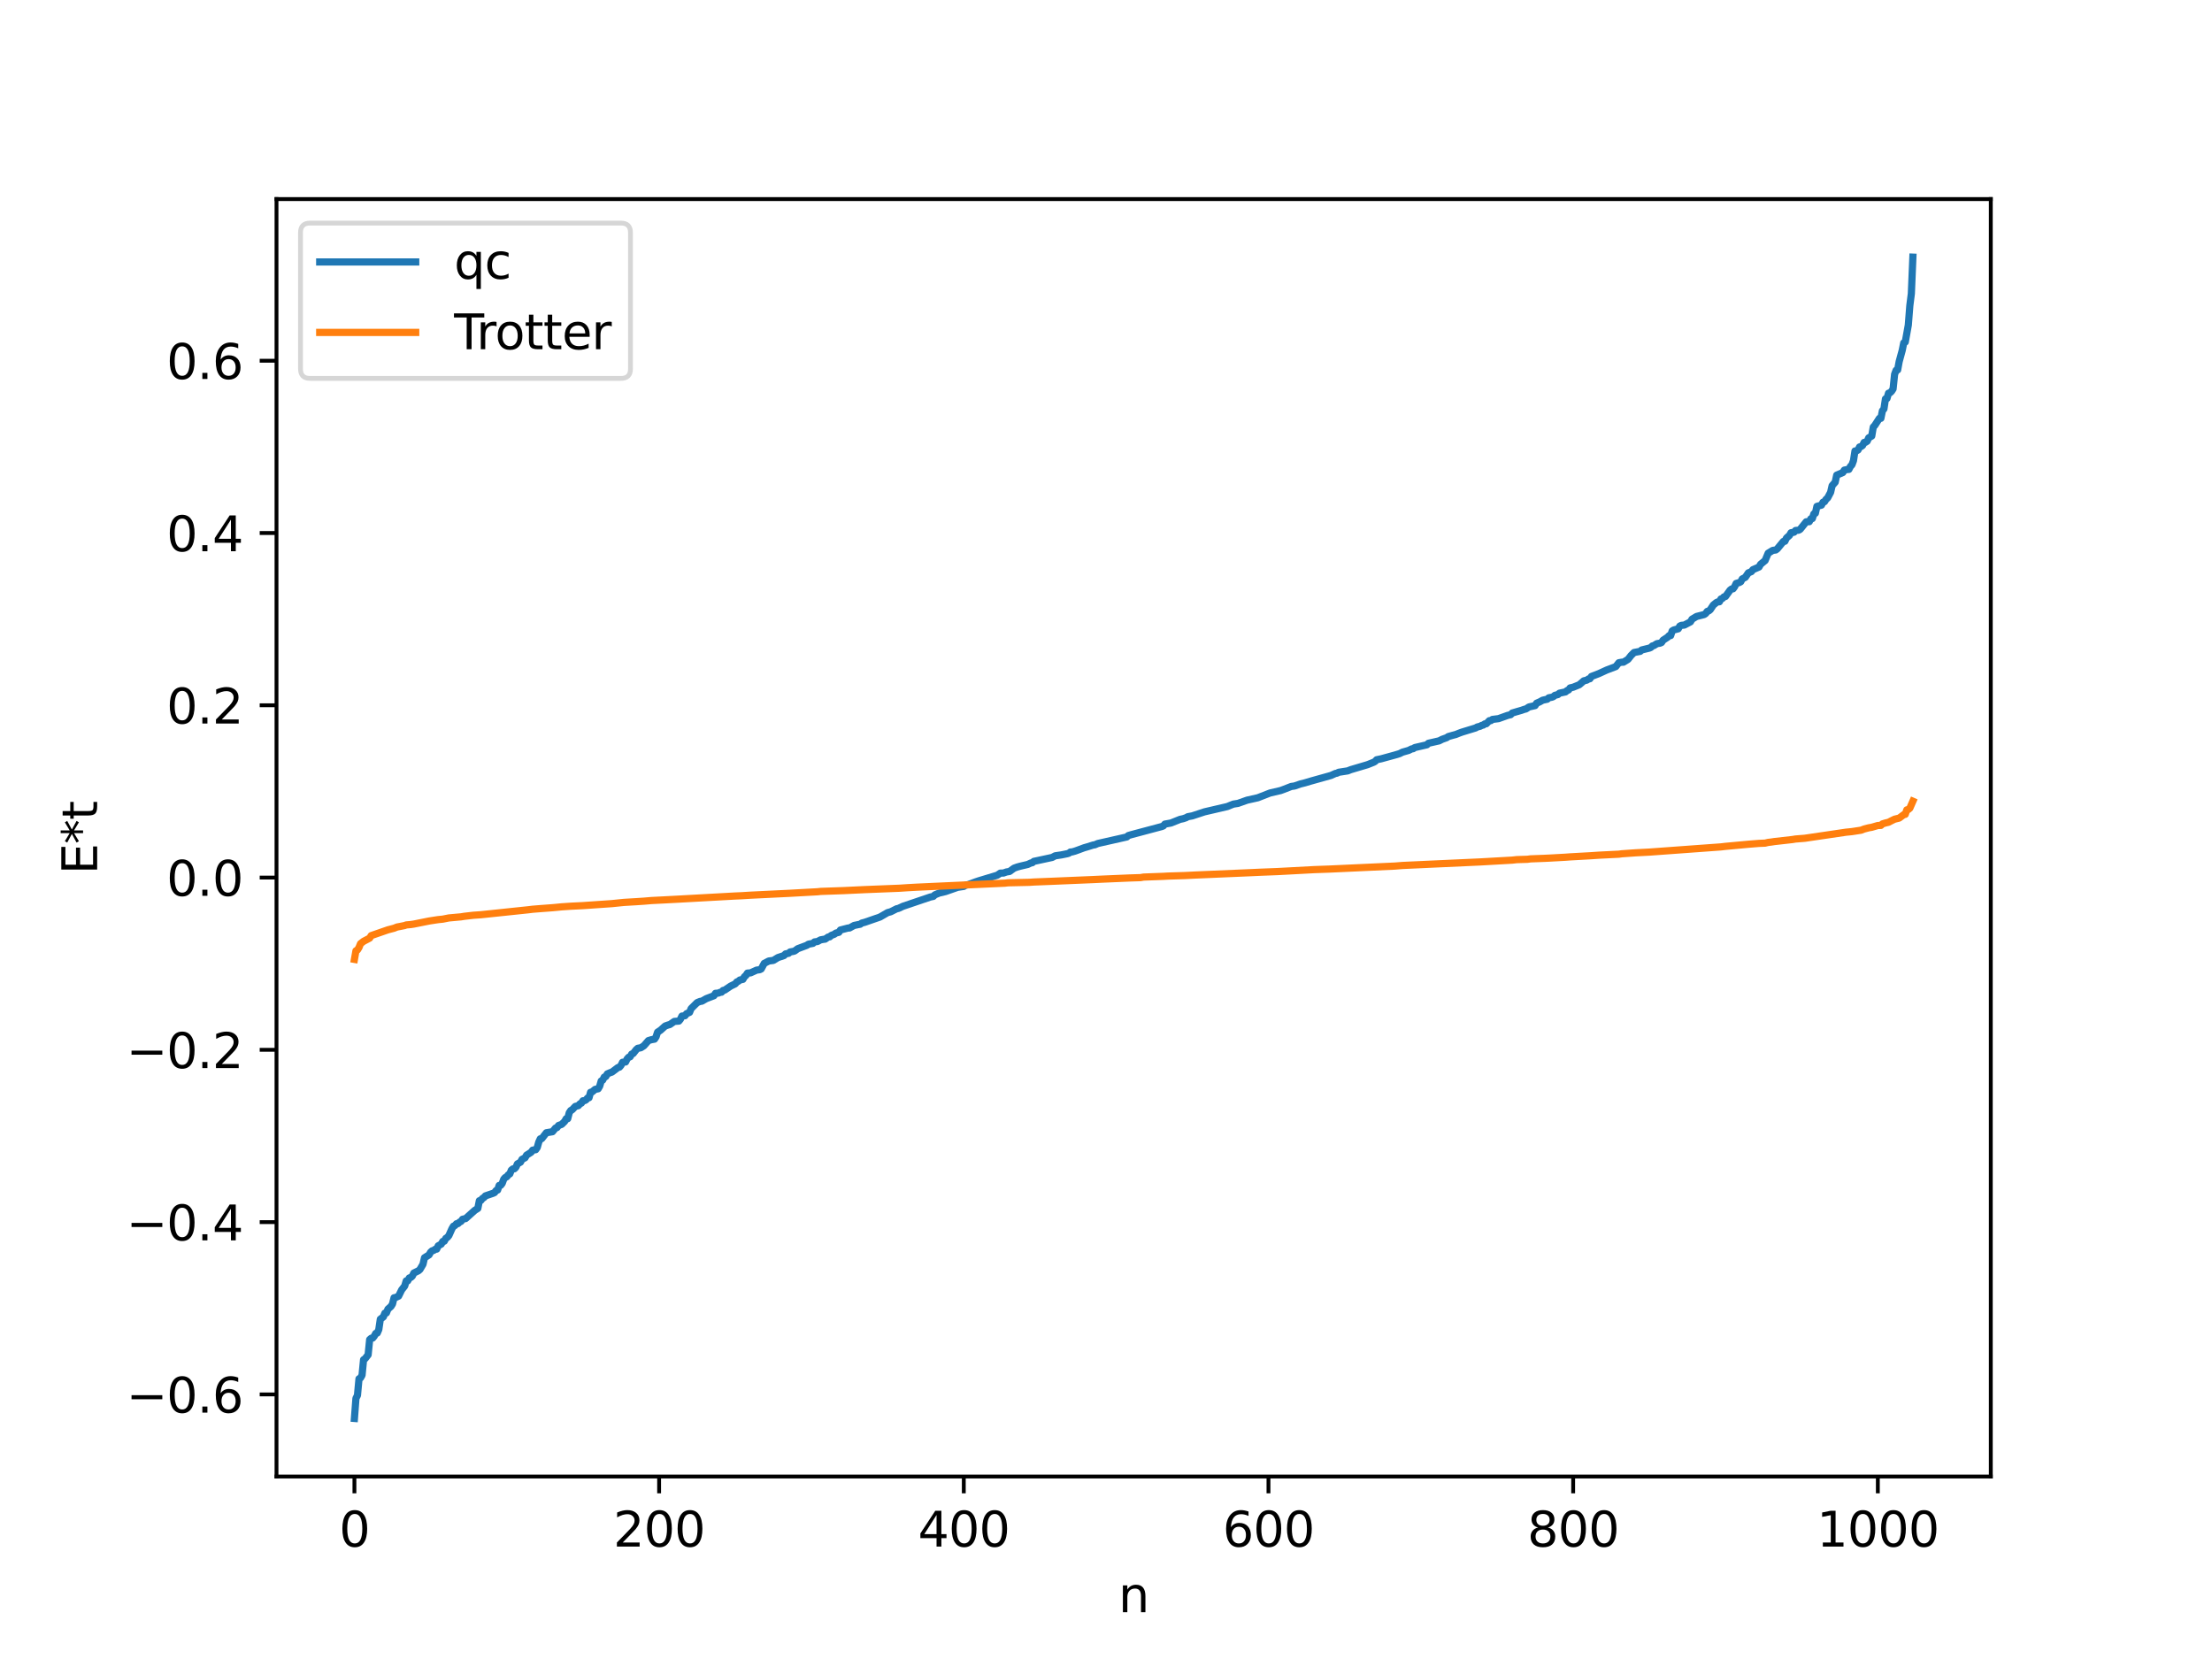 <?xml version="1.0" encoding="utf-8" standalone="no"?>
<!DOCTYPE svg PUBLIC "-//W3C//DTD SVG 1.1//EN"
  "http://www.w3.org/Graphics/SVG/1.1/DTD/svg11.dtd">
<svg xmlns:xlink="http://www.w3.org/1999/xlink" width="460.8pt" height="345.6pt" viewBox="0 0 460.8 345.6" xmlns="http://www.w3.org/2000/svg" version="1.1">
 <defs>
  <style type="text/css">*{stroke-linejoin: round; stroke-linecap: butt}</style>
 </defs>
 <g id="figure_1">
  <g id="patch_1">
   <path d="M 0 345.6 
L 460.8 345.6 
L 460.8 0 
L 0 0 
z
" style="fill: #ffffff"/>
  </g>
  <g id="axes_1">
   <g id="patch_2">
    <path d="M 57.6 307.584 
L 414.72 307.584 
L 414.72 41.472 
L 57.6 41.472 
z
" style="fill: #ffffff"/>
   </g>
   <g id="matplotlib.axis_1">
    <g id="xtick_1">
     <g id="line2d_1">
      <defs>
       <path id="m2cc0042ed7" d="M 0 0 
L 0 3.5 
" style="stroke: #000000; stroke-width: 0.8"/>
      </defs>
      <g>
       <use xlink:href="#m2cc0042ed7" x="73.833" y="307.584" style="stroke: #000000; stroke-width: 0.8"/>
      </g>
     </g>
     <g id="text_1">
      <!-- 0 -->
      <g transform="translate(70.651 322.182) scale(0.1 -0.1)">
       <defs>
        <path id="DejaVuSans-30" d="M 2034 4250 
Q 1547 4250 1301 3770 
Q 1056 3291 1056 2328 
Q 1056 1369 1301 889 
Q 1547 409 2034 409 
Q 2525 409 2770 889 
Q 3016 1369 3016 2328 
Q 3016 3291 2770 3770 
Q 2525 4250 2034 4250 
z
M 2034 4750 
Q 2819 4750 3233 4129 
Q 3647 3509 3647 2328 
Q 3647 1150 3233 529 
Q 2819 -91 2034 -91 
Q 1250 -91 836 529 
Q 422 1150 422 2328 
Q 422 3509 836 4129 
Q 1250 4750 2034 4750 
z
" transform="scale(0.016)"/>
       </defs>
       <use xlink:href="#DejaVuSans-30"/>
      </g>
     </g>
    </g>
    <g id="xtick_2">
     <g id="line2d_2">
      <g>
       <use xlink:href="#m2cc0042ed7" x="137.304" y="307.584" style="stroke: #000000; stroke-width: 0.8"/>
      </g>
     </g>
     <g id="text_2">
      <!-- 200 -->
      <g transform="translate(127.76 322.182) scale(0.1 -0.1)">
       <defs>
        <path id="DejaVuSans-32" d="M 1228 531 
L 3431 531 
L 3431 0 
L 469 0 
L 469 531 
Q 828 903 1448 1529 
Q 2069 2156 2228 2338 
Q 2531 2678 2651 2914 
Q 2772 3150 2772 3378 
Q 2772 3750 2511 3984 
Q 2250 4219 1831 4219 
Q 1534 4219 1204 4116 
Q 875 4013 500 3803 
L 500 4441 
Q 881 4594 1212 4672 
Q 1544 4750 1819 4750 
Q 2544 4750 2975 4387 
Q 3406 4025 3406 3419 
Q 3406 3131 3298 2873 
Q 3191 2616 2906 2266 
Q 2828 2175 2409 1742 
Q 1991 1309 1228 531 
z
" transform="scale(0.016)"/>
       </defs>
       <use xlink:href="#DejaVuSans-32"/>
       <use xlink:href="#DejaVuSans-30" x="63.623"/>
       <use xlink:href="#DejaVuSans-30" x="127.246"/>
      </g>
     </g>
    </g>
    <g id="xtick_3">
     <g id="line2d_3">
      <g>
       <use xlink:href="#m2cc0042ed7" x="200.775" y="307.584" style="stroke: #000000; stroke-width: 0.8"/>
      </g>
     </g>
     <g id="text_3">
      <!-- 400 -->
      <g transform="translate(191.231 322.182) scale(0.1 -0.1)">
       <defs>
        <path id="DejaVuSans-34" d="M 2419 4116 
L 825 1625 
L 2419 1625 
L 2419 4116 
z
M 2253 4666 
L 3047 4666 
L 3047 1625 
L 3713 1625 
L 3713 1100 
L 3047 1100 
L 3047 0 
L 2419 0 
L 2419 1100 
L 313 1100 
L 313 1709 
L 2253 4666 
z
" transform="scale(0.016)"/>
       </defs>
       <use xlink:href="#DejaVuSans-34"/>
       <use xlink:href="#DejaVuSans-30" x="63.623"/>
       <use xlink:href="#DejaVuSans-30" x="127.246"/>
      </g>
     </g>
    </g>
    <g id="xtick_4">
     <g id="line2d_4">
      <g>
       <use xlink:href="#m2cc0042ed7" x="264.246" y="307.584" style="stroke: #000000; stroke-width: 0.8"/>
      </g>
     </g>
     <g id="text_4">
      <!-- 600 -->
      <g transform="translate(254.702 322.182) scale(0.1 -0.1)">
       <defs>
        <path id="DejaVuSans-36" d="M 2113 2584 
Q 1688 2584 1439 2293 
Q 1191 2003 1191 1497 
Q 1191 994 1439 701 
Q 1688 409 2113 409 
Q 2538 409 2786 701 
Q 3034 994 3034 1497 
Q 3034 2003 2786 2293 
Q 2538 2584 2113 2584 
z
M 3366 4563 
L 3366 3988 
Q 3128 4100 2886 4159 
Q 2644 4219 2406 4219 
Q 1781 4219 1451 3797 
Q 1122 3375 1075 2522 
Q 1259 2794 1537 2939 
Q 1816 3084 2150 3084 
Q 2853 3084 3261 2657 
Q 3669 2231 3669 1497 
Q 3669 778 3244 343 
Q 2819 -91 2113 -91 
Q 1303 -91 875 529 
Q 447 1150 447 2328 
Q 447 3434 972 4092 
Q 1497 4750 2381 4750 
Q 2619 4750 2861 4703 
Q 3103 4656 3366 4563 
z
" transform="scale(0.016)"/>
       </defs>
       <use xlink:href="#DejaVuSans-36"/>
       <use xlink:href="#DejaVuSans-30" x="63.623"/>
       <use xlink:href="#DejaVuSans-30" x="127.246"/>
      </g>
     </g>
    </g>
    <g id="xtick_5">
     <g id="line2d_5">
      <g>
       <use xlink:href="#m2cc0042ed7" x="327.717" y="307.584" style="stroke: #000000; stroke-width: 0.8"/>
      </g>
     </g>
     <g id="text_5">
      <!-- 800 -->
      <g transform="translate(318.173 322.182) scale(0.1 -0.1)">
       <defs>
        <path id="DejaVuSans-38" d="M 2034 2216 
Q 1584 2216 1326 1975 
Q 1069 1734 1069 1313 
Q 1069 891 1326 650 
Q 1584 409 2034 409 
Q 2484 409 2743 651 
Q 3003 894 3003 1313 
Q 3003 1734 2745 1975 
Q 2488 2216 2034 2216 
z
M 1403 2484 
Q 997 2584 770 2862 
Q 544 3141 544 3541 
Q 544 4100 942 4425 
Q 1341 4750 2034 4750 
Q 2731 4750 3128 4425 
Q 3525 4100 3525 3541 
Q 3525 3141 3298 2862 
Q 3072 2584 2669 2484 
Q 3125 2378 3379 2068 
Q 3634 1759 3634 1313 
Q 3634 634 3220 271 
Q 2806 -91 2034 -91 
Q 1263 -91 848 271 
Q 434 634 434 1313 
Q 434 1759 690 2068 
Q 947 2378 1403 2484 
z
M 1172 3481 
Q 1172 3119 1398 2916 
Q 1625 2713 2034 2713 
Q 2441 2713 2670 2916 
Q 2900 3119 2900 3481 
Q 2900 3844 2670 4047 
Q 2441 4250 2034 4250 
Q 1625 4250 1398 4047 
Q 1172 3844 1172 3481 
z
" transform="scale(0.016)"/>
       </defs>
       <use xlink:href="#DejaVuSans-38"/>
       <use xlink:href="#DejaVuSans-30" x="63.623"/>
       <use xlink:href="#DejaVuSans-30" x="127.246"/>
      </g>
     </g>
    </g>
    <g id="xtick_6">
     <g id="line2d_6">
      <g>
       <use xlink:href="#m2cc0042ed7" x="391.188" y="307.584" style="stroke: #000000; stroke-width: 0.8"/>
      </g>
     </g>
     <g id="text_6">
      <!-- 1000 -->
      <g transform="translate(378.463 322.182) scale(0.1 -0.1)">
       <defs>
        <path id="DejaVuSans-31" d="M 794 531 
L 1825 531 
L 1825 4091 
L 703 3866 
L 703 4441 
L 1819 4666 
L 2450 4666 
L 2450 531 
L 3481 531 
L 3481 0 
L 794 0 
L 794 531 
z
" transform="scale(0.016)"/>
       </defs>
       <use xlink:href="#DejaVuSans-31"/>
       <use xlink:href="#DejaVuSans-30" x="63.623"/>
       <use xlink:href="#DejaVuSans-30" x="127.246"/>
       <use xlink:href="#DejaVuSans-30" x="190.869"/>
      </g>
     </g>
    </g>
    <g id="text_7">
     <!-- n -->
     <g transform="translate(232.991 335.861) scale(0.1 -0.1)">
      <defs>
       <path id="DejaVuSans-6e" d="M 3513 2113 
L 3513 0 
L 2938 0 
L 2938 2094 
Q 2938 2591 2744 2837 
Q 2550 3084 2163 3084 
Q 1697 3084 1428 2787 
Q 1159 2491 1159 1978 
L 1159 0 
L 581 0 
L 581 3500 
L 1159 3500 
L 1159 2956 
Q 1366 3272 1645 3428 
Q 1925 3584 2291 3584 
Q 2894 3584 3203 3211 
Q 3513 2838 3513 2113 
z
" transform="scale(0.016)"/>
      </defs>
      <use xlink:href="#DejaVuSans-6e"/>
     </g>
    </g>
   </g>
   <g id="matplotlib.axis_2">
    <g id="ytick_1">
     <g id="line2d_7">
      <defs>
       <path id="mdce6f91990" d="M 0 0 
L -3.5 0 
" style="stroke: #000000; stroke-width: 0.8"/>
      </defs>
      <g>
       <use xlink:href="#mdce6f91990" x="57.6" y="290.478" style="stroke: #000000; stroke-width: 0.8"/>
      </g>
     </g>
     <g id="text_8">
      <!-- −0.6 -->
      <g transform="translate(26.317 294.277) scale(0.1 -0.1)">
       <defs>
        <path id="DejaVuSans-2212" d="M 678 2272 
L 4684 2272 
L 4684 1741 
L 678 1741 
L 678 2272 
z
" transform="scale(0.016)"/>
        <path id="DejaVuSans-2e" d="M 684 794 
L 1344 794 
L 1344 0 
L 684 0 
L 684 794 
z
" transform="scale(0.016)"/>
       </defs>
       <use xlink:href="#DejaVuSans-2212"/>
       <use xlink:href="#DejaVuSans-30" x="83.789"/>
       <use xlink:href="#DejaVuSans-2e" x="147.412"/>
       <use xlink:href="#DejaVuSans-36" x="179.199"/>
      </g>
     </g>
    </g>
    <g id="ytick_2">
     <g id="line2d_8">
      <g>
       <use xlink:href="#mdce6f91990" x="57.6" y="254.589" style="stroke: #000000; stroke-width: 0.8"/>
      </g>
     </g>
     <g id="text_9">
      <!-- −0.4 -->
      <g transform="translate(26.317 258.389) scale(0.1 -0.1)">
       <use xlink:href="#DejaVuSans-2212"/>
       <use xlink:href="#DejaVuSans-30" x="83.789"/>
       <use xlink:href="#DejaVuSans-2e" x="147.412"/>
       <use xlink:href="#DejaVuSans-34" x="179.199"/>
      </g>
     </g>
    </g>
    <g id="ytick_3">
     <g id="line2d_9">
      <g>
       <use xlink:href="#mdce6f91990" x="57.6" y="218.701" style="stroke: #000000; stroke-width: 0.8"/>
      </g>
     </g>
     <g id="text_10">
      <!-- −0.2 -->
      <g transform="translate(26.317 222.5) scale(0.1 -0.1)">
       <use xlink:href="#DejaVuSans-2212"/>
       <use xlink:href="#DejaVuSans-30" x="83.789"/>
       <use xlink:href="#DejaVuSans-2e" x="147.412"/>
       <use xlink:href="#DejaVuSans-32" x="179.199"/>
      </g>
     </g>
    </g>
    <g id="ytick_4">
     <g id="line2d_10">
      <g>
       <use xlink:href="#mdce6f91990" x="57.6" y="182.812" style="stroke: #000000; stroke-width: 0.8"/>
      </g>
     </g>
     <g id="text_11">
      <!-- 0.0 -->
      <g transform="translate(34.697 186.612) scale(0.1 -0.1)">
       <use xlink:href="#DejaVuSans-30"/>
       <use xlink:href="#DejaVuSans-2e" x="63.623"/>
       <use xlink:href="#DejaVuSans-30" x="95.41"/>
      </g>
     </g>
    </g>
    <g id="ytick_5">
     <g id="line2d_11">
      <g>
       <use xlink:href="#mdce6f91990" x="57.6" y="146.924" style="stroke: #000000; stroke-width: 0.8"/>
      </g>
     </g>
     <g id="text_12">
      <!-- 0.2 -->
      <g transform="translate(34.697 150.723) scale(0.1 -0.1)">
       <use xlink:href="#DejaVuSans-30"/>
       <use xlink:href="#DejaVuSans-2e" x="63.623"/>
       <use xlink:href="#DejaVuSans-32" x="95.41"/>
      </g>
     </g>
    </g>
    <g id="ytick_6">
     <g id="line2d_12">
      <g>
       <use xlink:href="#mdce6f91990" x="57.6" y="111.035" style="stroke: #000000; stroke-width: 0.8"/>
      </g>
     </g>
     <g id="text_13">
      <!-- 0.4 -->
      <g transform="translate(34.697 114.835) scale(0.1 -0.1)">
       <use xlink:href="#DejaVuSans-30"/>
       <use xlink:href="#DejaVuSans-2e" x="63.623"/>
       <use xlink:href="#DejaVuSans-34" x="95.41"/>
      </g>
     </g>
    </g>
    <g id="ytick_7">
     <g id="line2d_13">
      <g>
       <use xlink:href="#mdce6f91990" x="57.6" y="75.147" style="stroke: #000000; stroke-width: 0.8"/>
      </g>
     </g>
     <g id="text_14">
      <!-- 0.6 -->
      <g transform="translate(34.697 78.946) scale(0.1 -0.1)">
       <use xlink:href="#DejaVuSans-30"/>
       <use xlink:href="#DejaVuSans-2e" x="63.623"/>
       <use xlink:href="#DejaVuSans-36" x="95.41"/>
      </g>
     </g>
    </g>
    <g id="text_15">
     <!-- E*t -->
     <g transform="translate(20.238 182.148) rotate(-90) scale(0.1 -0.1)">
      <defs>
       <path id="DejaVuSans-45" d="M 628 4666 
L 3578 4666 
L 3578 4134 
L 1259 4134 
L 1259 2753 
L 3481 2753 
L 3481 2222 
L 1259 2222 
L 1259 531 
L 3634 531 
L 3634 0 
L 628 0 
L 628 4666 
z
" transform="scale(0.016)"/>
       <path id="DejaVuSans-2a" d="M 3009 3897 
L 1888 3291 
L 3009 2681 
L 2828 2375 
L 1778 3009 
L 1778 1831 
L 1422 1831 
L 1422 3009 
L 372 2375 
L 191 2681 
L 1313 3291 
L 191 3897 
L 372 4206 
L 1422 3572 
L 1422 4750 
L 1778 4750 
L 1778 3572 
L 2828 4206 
L 3009 3897 
z
" transform="scale(0.016)"/>
       <path id="DejaVuSans-74" d="M 1172 4494 
L 1172 3500 
L 2356 3500 
L 2356 3053 
L 1172 3053 
L 1172 1153 
Q 1172 725 1289 603 
Q 1406 481 1766 481 
L 2356 481 
L 2356 0 
L 1766 0 
Q 1100 0 847 248 
Q 594 497 594 1153 
L 594 3053 
L 172 3053 
L 172 3500 
L 594 3500 
L 594 4494 
L 1172 4494 
z
" transform="scale(0.016)"/>
      </defs>
      <use xlink:href="#DejaVuSans-45"/>
      <use xlink:href="#DejaVuSans-2a" x="63.184"/>
      <use xlink:href="#DejaVuSans-74" x="113.184"/>
     </g>
    </g>
   </g>
   <g id="line2d_14">
    <path d="M 73.833 295.488 
L 74.15 291.296 
L 74.467 290.675 
L 74.785 287.23 
L 75.102 287.043 
L 75.42 286.483 
L 75.737 283.252 
L 76.054 283.039 
L 76.689 282.23 
L 77.006 279.062 
L 77.324 278.786 
L 77.641 278.743 
L 77.958 278.358 
L 78.276 277.771 
L 78.593 277.699 
L 78.91 276.962 
L 79.228 274.808 
L 79.862 274.327 
L 80.18 273.544 
L 80.497 273.509 
L 80.815 272.719 
L 81.449 272.15 
L 81.767 271.641 
L 82.084 270.349 
L 82.401 270.298 
L 83.036 270.006 
L 83.671 268.706 
L 84.305 267.904 
L 84.623 266.827 
L 84.94 266.823 
L 85.258 266.223 
L 85.575 266.122 
L 85.892 265.839 
L 86.21 265.194 
L 87.162 264.728 
L 87.479 264.458 
L 88.114 263.381 
L 88.431 262.01 
L 89.066 261.613 
L 89.383 261.41 
L 89.7 260.851 
L 90.018 260.569 
L 90.335 260.482 
L 90.653 260.25 
L 90.97 260.218 
L 91.287 259.525 
L 91.922 259.175 
L 92.239 258.612 
L 92.557 258.565 
L 92.874 257.967 
L 93.191 257.772 
L 93.509 257.386 
L 94.143 255.973 
L 94.461 255.436 
L 94.778 255.3 
L 95.096 254.928 
L 95.413 254.896 
L 95.73 254.588 
L 96.048 254.435 
L 96.365 253.988 
L 97 253.851 
L 98.904 252.139 
L 99.539 251.738 
L 99.856 250.13 
L 100.173 250.078 
L 100.491 249.661 
L 100.808 249.478 
L 101.125 249.126 
L 102.712 248.584 
L 103.029 248.436 
L 103.347 248.013 
L 103.664 247.911 
L 103.981 246.948 
L 104.299 246.926 
L 104.616 246.517 
L 104.934 245.651 
L 105.251 245.289 
L 105.568 245.149 
L 105.886 244.731 
L 106.203 244.548 
L 106.52 243.765 
L 106.838 243.504 
L 107.155 243.482 
L 107.472 243.164 
L 107.79 242.46 
L 108.424 242.099 
L 108.742 241.515 
L 109.377 241.192 
L 109.694 240.64 
L 110.646 240.035 
L 110.963 239.596 
L 111.598 239.503 
L 111.915 239.05 
L 112.233 237.921 
L 112.55 237.234 
L 112.867 237.192 
L 113.82 235.97 
L 115.089 235.759 
L 115.724 234.993 
L 116.041 234.891 
L 116.358 234.454 
L 116.993 234.236 
L 117.628 233.616 
L 117.945 233.051 
L 118.262 233.05 
L 118.58 231.811 
L 118.897 231.341 
L 119.215 231.163 
L 119.849 230.486 
L 120.484 230.327 
L 120.801 229.951 
L 121.119 229.801 
L 121.436 229.311 
L 121.753 229.292 
L 122.071 229.136 
L 122.388 228.751 
L 122.705 228.68 
L 123.023 227.54 
L 123.34 227.47 
L 123.975 226.937 
L 124.61 226.814 
L 124.927 226.266 
L 125.244 225.186 
L 125.562 225.004 
L 125.879 224.371 
L 126.196 224.268 
L 126.514 223.711 
L 127.148 223.438 
L 127.466 223.344 
L 128.735 222.386 
L 129.053 222.305 
L 129.37 221.93 
L 129.687 221.293 
L 130.322 221.231 
L 130.639 220.597 
L 130.957 220.245 
L 131.274 220.141 
L 131.591 219.586 
L 131.909 219.46 
L 132.543 218.655 
L 132.861 218.38 
L 133.496 218.268 
L 134.13 217.858 
L 135.082 216.771 
L 135.717 216.585 
L 136.352 216.472 
L 136.669 215.992 
L 136.986 215.018 
L 137.621 214.595 
L 138.573 213.736 
L 139.208 213.515 
L 139.525 213.44 
L 140.477 212.78 
L 141.429 212.708 
L 141.747 212.319 
L 142.064 211.667 
L 142.699 211.597 
L 143.016 211.173 
L 143.651 210.893 
L 143.968 210.111 
L 145.238 208.855 
L 145.872 208.602 
L 146.19 208.573 
L 147.142 208.032 
L 148.729 207.427 
L 149.046 206.928 
L 149.681 206.878 
L 149.998 206.715 
L 150.315 206.688 
L 150.633 206.326 
L 150.95 206.27 
L 152.22 205.414 
L 153.172 204.952 
L 153.489 204.557 
L 153.806 204.423 
L 154.124 204.153 
L 154.758 204.019 
L 155.076 203.476 
L 155.393 203.202 
L 155.71 202.713 
L 156.345 202.67 
L 157.615 202.091 
L 158.249 202.01 
L 158.567 201.856 
L 159.201 200.69 
L 160.153 200.196 
L 161.105 200.069 
L 162.058 199.48 
L 163.327 199.058 
L 163.644 198.716 
L 164.279 198.592 
L 164.596 198.307 
L 165.231 198.196 
L 165.548 198.103 
L 166.183 197.632 
L 168.087 196.922 
L 168.405 196.695 
L 169.357 196.516 
L 169.674 196.221 
L 170.309 196.134 
L 170.943 195.786 
L 171.578 195.674 
L 171.896 195.636 
L 172.53 195.199 
L 172.848 195.161 
L 173.165 194.862 
L 173.8 194.626 
L 174.117 194.38 
L 174.752 194.219 
L 175.069 193.738 
L 176.656 193.327 
L 176.973 193.315 
L 177.925 192.788 
L 178.877 192.592 
L 179.195 192.536 
L 179.512 192.295 
L 180.147 192.131 
L 183.32 191.032 
L 184.907 190.113 
L 185.542 189.942 
L 186.811 189.303 
L 187.129 189.25 
L 188.081 188.804 
L 193.793 186.87 
L 194.428 186.735 
L 194.745 186.414 
L 195.697 186.025 
L 196.967 185.73 
L 199.505 184.842 
L 200.775 184.655 
L 201.092 184.438 
L 201.727 184.262 
L 203.314 183.681 
L 203.948 183.471 
L 207.757 182.321 
L 208.391 181.885 
L 209.026 181.875 
L 209.661 181.648 
L 210.296 181.544 
L 211.248 180.86 
L 211.882 180.626 
L 212.517 180.451 
L 214.104 180.078 
L 214.739 179.776 
L 215.056 179.716 
L 215.373 179.437 
L 216.008 179.303 
L 219.181 178.621 
L 219.816 178.28 
L 221.086 178.094 
L 222.355 177.836 
L 222.672 177.736 
L 222.99 177.488 
L 223.307 177.481 
L 223.942 177.303 
L 224.577 177.075 
L 225.846 176.605 
L 226.481 176.424 
L 227.75 176.026 
L 228.067 175.99 
L 228.702 175.715 
L 234.732 174.353 
L 235.049 174.059 
L 235.684 173.873 
L 242.031 172.181 
L 242.348 172.055 
L 242.666 171.677 
L 243.935 171.446 
L 245.839 170.684 
L 246.474 170.55 
L 247.109 170.333 
L 247.426 170.138 
L 248.378 169.96 
L 250.917 169.124 
L 255.677 168.018 
L 256.312 167.756 
L 256.947 167.508 
L 257.899 167.358 
L 259.803 166.685 
L 262.024 166.189 
L 264.563 165.199 
L 266.785 164.683 
L 267.42 164.447 
L 269.006 163.83 
L 269.641 163.744 
L 270.91 163.312 
L 271.862 163.075 
L 273.132 162.697 
L 277.258 161.544 
L 278.21 161.117 
L 278.527 161.071 
L 278.844 160.885 
L 280.748 160.589 
L 281.383 160.336 
L 284.874 159.3 
L 285.509 159.048 
L 286.143 158.794 
L 286.461 158.618 
L 286.778 158.27 
L 287.73 158.072 
L 290.586 157.287 
L 291.539 157.001 
L 292.173 156.688 
L 293.443 156.326 
L 294.077 156.009 
L 294.395 155.967 
L 294.712 155.736 
L 297.251 155.152 
L 297.568 154.837 
L 299.79 154.334 
L 300.424 154.011 
L 301.377 153.672 
L 301.694 153.442 
L 302.646 153.171 
L 303.281 153.005 
L 303.915 152.746 
L 304.55 152.513 
L 307.406 151.641 
L 307.724 151.45 
L 308.358 151.289 
L 308.676 151.1 
L 308.993 151.044 
L 309.31 150.798 
L 309.628 150.769 
L 310.262 150.125 
L 310.58 150.116 
L 310.897 149.869 
L 312.167 149.707 
L 314.071 149.029 
L 314.705 148.878 
L 315.023 148.535 
L 315.975 148.252 
L 316.927 147.98 
L 317.562 147.758 
L 317.879 147.69 
L 318.514 147.271 
L 319.783 146.992 
L 320.1 146.491 
L 320.735 146.218 
L 321.37 145.864 
L 322.322 145.658 
L 322.639 145.368 
L 323.274 145.246 
L 323.591 145.124 
L 323.909 144.853 
L 324.543 144.691 
L 324.861 144.404 
L 326.13 144.132 
L 326.448 143.855 
L 326.765 143.73 
L 327.082 143.305 
L 327.717 143.162 
L 328.352 142.904 
L 328.986 142.647 
L 329.621 142.109 
L 329.939 141.828 
L 330.573 141.684 
L 330.891 141.45 
L 331.208 141.397 
L 331.525 140.92 
L 333.112 140.31 
L 334.699 139.58 
L 336.286 138.984 
L 336.603 138.86 
L 337.238 138.057 
L 337.872 137.947 
L 338.19 137.944 
L 339.142 137.36 
L 339.777 136.552 
L 340.411 135.925 
L 341.681 135.689 
L 341.998 135.399 
L 343.585 135.011 
L 343.902 134.876 
L 344.22 134.564 
L 344.537 134.485 
L 345.172 134.087 
L 345.806 133.985 
L 346.124 133.85 
L 346.441 133.371 
L 347.393 132.745 
L 347.71 132.408 
L 348.028 132.406 
L 348.345 131.439 
L 348.662 131.242 
L 349.615 130.987 
L 349.932 130.427 
L 350.249 130.273 
L 350.884 130.21 
L 352.153 129.542 
L 352.471 128.996 
L 353.423 128.422 
L 355.01 128.02 
L 355.327 127.805 
L 355.644 127.369 
L 355.962 127.265 
L 356.279 127.004 
L 356.914 126.045 
L 357.548 125.527 
L 357.866 125.377 
L 358.183 125.359 
L 358.5 124.773 
L 358.818 124.661 
L 359.135 124.333 
L 359.453 124.257 
L 360.405 122.943 
L 360.722 122.699 
L 361.039 122.653 
L 361.357 122.215 
L 361.674 121.54 
L 362.309 121.362 
L 362.626 121.191 
L 362.943 120.601 
L 363.578 120.27 
L 364.213 119.339 
L 364.848 119.076 
L 365.165 118.671 
L 366.434 118.123 
L 366.752 117.558 
L 367.704 116.772 
L 368.339 115.242 
L 369.291 114.658 
L 369.925 114.57 
L 370.243 114.33 
L 371.512 112.793 
L 371.829 112.755 
L 372.147 112.086 
L 372.781 111.53 
L 373.099 110.979 
L 373.734 110.868 
L 374.051 110.51 
L 374.686 110.453 
L 375.003 110.269 
L 376.272 108.696 
L 376.907 108.677 
L 377.224 108.074 
L 377.542 108.026 
L 377.859 107.047 
L 378.177 106.919 
L 378.494 105.487 
L 379.446 105.23 
L 379.763 104.619 
L 380.081 104.516 
L 380.398 104.015 
L 380.715 103.748 
L 381.35 102.554 
L 381.667 101.171 
L 382.302 100.454 
L 382.62 98.98 
L 383.889 98.441 
L 384.206 97.934 
L 384.841 97.802 
L 385.158 97.785 
L 385.476 97.166 
L 385.793 96.829 
L 386.11 95.971 
L 386.428 93.94 
L 386.745 93.924 
L 387.062 93.739 
L 387.38 93.106 
L 387.697 93.028 
L 388.015 92.791 
L 388.332 92.158 
L 388.649 92.123 
L 388.967 91.911 
L 389.284 91.21 
L 389.919 90.838 
L 390.236 88.965 
L 390.553 88.627 
L 391.505 87.152 
L 391.823 87.147 
L 392.14 85.574 
L 392.458 85.188 
L 392.775 83.088 
L 393.092 83.014 
L 393.41 81.911 
L 393.727 81.819 
L 394.044 81.515 
L 394.362 81.022 
L 394.679 77.97 
L 394.996 77.135 
L 395.314 77.058 
L 395.631 75.317 
L 396.266 72.994 
L 396.583 71.424 
L 396.9 71.258 
L 397.535 67.721 
L 397.853 63.662 
L 398.17 61.164 
L 398.487 53.568 
L 398.487 53.568 
" clip-path="url(#p90157ee7e9)" style="fill: none; stroke: #1f77b4; stroke-width: 1.5; stroke-linecap: square"/>
   </g>
   <g id="line2d_15">
    <path d="M 73.833 199.859 
L 74.15 198.065 
L 74.467 197.889 
L 74.785 197.38 
L 75.102 196.586 
L 75.737 196.095 
L 77.006 195.427 
L 77.324 194.907 
L 80.815 193.698 
L 82.084 193.367 
L 82.719 193.113 
L 83.353 192.997 
L 84.305 192.804 
L 84.623 192.682 
L 85.575 192.595 
L 86.21 192.5 
L 87.479 192.246 
L 89.383 191.865 
L 90.653 191.666 
L 91.287 191.573 
L 92.239 191.476 
L 93.509 191.224 
L 96.048 190.993 
L 96.682 190.887 
L 98.586 190.666 
L 100.173 190.556 
L 110.011 189.524 
L 110.963 189.408 
L 112.55 189.282 
L 115.089 189.093 
L 116.041 189.006 
L 116.993 188.911 
L 118.897 188.782 
L 121.436 188.657 
L 127.466 188.242 
L 129.37 188.047 
L 130.005 187.984 
L 132.543 187.835 
L 134.13 187.73 
L 135.717 187.597 
L 138.256 187.469 
L 141.112 187.319 
L 153.172 186.654 
L 154.441 186.6 
L 156.345 186.484 
L 161.105 186.253 
L 164.596 186.085 
L 166.818 185.961 
L 170.309 185.77 
L 170.943 185.698 
L 175.704 185.532 
L 180.147 185.322 
L 187.446 185.032 
L 189.033 184.925 
L 190.937 184.819 
L 209.343 183.98 
L 209.978 183.903 
L 214.421 183.805 
L 215.373 183.74 
L 218.864 183.601 
L 227.75 183.228 
L 229.654 183.138 
L 235.367 182.895 
L 237.588 182.823 
L 238.223 182.712 
L 239.492 182.664 
L 242.348 182.558 
L 243.3 182.503 
L 246.791 182.394 
L 249.013 182.285 
L 260.438 181.797 
L 262.659 181.696 
L 266.15 181.562 
L 273.767 181.156 
L 276.94 181.043 
L 290.586 180.419 
L 292.173 180.293 
L 295.347 180.148 
L 297.886 180.03 
L 308.358 179.556 
L 315.023 179.18 
L 315.975 179.075 
L 318.196 179.005 
L 318.831 178.918 
L 321.687 178.81 
L 322.957 178.75 
L 326.13 178.574 
L 327.082 178.502 
L 331.208 178.274 
L 333.112 178.147 
L 337.238 177.943 
L 337.872 177.855 
L 340.729 177.656 
L 343.585 177.509 
L 358.5 176.424 
L 359.453 176.311 
L 364.213 175.872 
L 366.434 175.694 
L 367.704 175.64 
L 368.339 175.487 
L 368.973 175.416 
L 369.608 175.316 
L 373.416 174.884 
L 374.051 174.779 
L 375.955 174.629 
L 384.524 173.366 
L 385.793 173.237 
L 387.697 172.944 
L 388.332 172.7 
L 389.284 172.45 
L 389.919 172.34 
L 391.188 171.968 
L 391.823 171.947 
L 392.14 171.638 
L 392.775 171.442 
L 393.41 171.295 
L 394.044 170.966 
L 394.679 170.655 
L 395.314 170.5 
L 395.631 170.426 
L 396.583 169.711 
L 396.9 169.648 
L 397.218 168.706 
L 397.535 168.632 
L 397.853 168.36 
L 398.487 166.911 
L 398.487 166.911 
" clip-path="url(#p90157ee7e9)" style="fill: none; stroke: #ff7f0e; stroke-width: 1.5; stroke-linecap: square"/>
   </g>
   <g id="patch_3">
    <path d="M 57.6 307.584 
L 57.6 41.472 
" style="fill: none; stroke: #000000; stroke-width: 0.8; stroke-linejoin: miter; stroke-linecap: square"/>
   </g>
   <g id="patch_4">
    <path d="M 414.72 307.584 
L 414.72 41.472 
" style="fill: none; stroke: #000000; stroke-width: 0.8; stroke-linejoin: miter; stroke-linecap: square"/>
   </g>
   <g id="patch_5">
    <path d="M 57.6 307.584 
L 414.72 307.584 
" style="fill: none; stroke: #000000; stroke-width: 0.8; stroke-linejoin: miter; stroke-linecap: square"/>
   </g>
   <g id="patch_6">
    <path d="M 57.6 41.472 
L 414.72 41.472 
" style="fill: none; stroke: #000000; stroke-width: 0.8; stroke-linejoin: miter; stroke-linecap: square"/>
   </g>
   <g id="legend_1">
    <g id="patch_7">
     <path d="M 64.6 78.828 
L 129.342 78.828 
Q 131.342 78.828 131.342 76.828 
L 131.342 48.472 
Q 131.342 46.472 129.342 46.472 
L 64.6 46.472 
Q 62.6 46.472 62.6 48.472 
L 62.6 76.828 
Q 62.6 78.828 64.6 78.828 
z
" style="fill: #ffffff; opacity: 0.8; stroke: #cccccc; stroke-linejoin: miter"/>
    </g>
    <g id="line2d_16">
     <path d="M 66.6 54.57 
L 76.6 54.57 
L 86.6 54.57 
" style="fill: none; stroke: #1f77b4; stroke-width: 1.5; stroke-linecap: square"/>
    </g>
    <g id="text_16">
     <!-- qc -->
     <g transform="translate(94.6 58.07) scale(0.1 -0.1)">
      <defs>
       <path id="DejaVuSans-71" d="M 947 1747 
Q 947 1113 1208 752 
Q 1469 391 1925 391 
Q 2381 391 2643 752 
Q 2906 1113 2906 1747 
Q 2906 2381 2643 2742 
Q 2381 3103 1925 3103 
Q 1469 3103 1208 2742 
Q 947 2381 947 1747 
z
M 2906 525 
Q 2725 213 2448 61 
Q 2172 -91 1784 -91 
Q 1150 -91 751 415 
Q 353 922 353 1747 
Q 353 2572 751 3078 
Q 1150 3584 1784 3584 
Q 2172 3584 2448 3432 
Q 2725 3281 2906 2969 
L 2906 3500 
L 3481 3500 
L 3481 -1331 
L 2906 -1331 
L 2906 525 
z
" transform="scale(0.016)"/>
       <path id="DejaVuSans-63" d="M 3122 3366 
L 3122 2828 
Q 2878 2963 2633 3030 
Q 2388 3097 2138 3097 
Q 1578 3097 1268 2742 
Q 959 2388 959 1747 
Q 959 1106 1268 751 
Q 1578 397 2138 397 
Q 2388 397 2633 464 
Q 2878 531 3122 666 
L 3122 134 
Q 2881 22 2623 -34 
Q 2366 -91 2075 -91 
Q 1284 -91 818 406 
Q 353 903 353 1747 
Q 353 2603 823 3093 
Q 1294 3584 2113 3584 
Q 2378 3584 2631 3529 
Q 2884 3475 3122 3366 
z
" transform="scale(0.016)"/>
      </defs>
      <use xlink:href="#DejaVuSans-71"/>
      <use xlink:href="#DejaVuSans-63" x="63.477"/>
     </g>
    </g>
    <g id="line2d_17">
     <path d="M 66.6 69.249 
L 76.6 69.249 
L 86.6 69.249 
" style="fill: none; stroke: #ff7f0e; stroke-width: 1.5; stroke-linecap: square"/>
    </g>
    <g id="text_17">
     <!-- Trotter -->
     <g transform="translate(94.6 72.749) scale(0.1 -0.1)">
      <defs>
       <path id="DejaVuSans-54" d="M -19 4666 
L 3928 4666 
L 3928 4134 
L 2272 4134 
L 2272 0 
L 1638 0 
L 1638 4134 
L -19 4134 
L -19 4666 
z
" transform="scale(0.016)"/>
       <path id="DejaVuSans-72" d="M 2631 2963 
Q 2534 3019 2420 3045 
Q 2306 3072 2169 3072 
Q 1681 3072 1420 2755 
Q 1159 2438 1159 1844 
L 1159 0 
L 581 0 
L 581 3500 
L 1159 3500 
L 1159 2956 
Q 1341 3275 1631 3429 
Q 1922 3584 2338 3584 
Q 2397 3584 2469 3576 
Q 2541 3569 2628 3553 
L 2631 2963 
z
" transform="scale(0.016)"/>
       <path id="DejaVuSans-6f" d="M 1959 3097 
Q 1497 3097 1228 2736 
Q 959 2375 959 1747 
Q 959 1119 1226 758 
Q 1494 397 1959 397 
Q 2419 397 2687 759 
Q 2956 1122 2956 1747 
Q 2956 2369 2687 2733 
Q 2419 3097 1959 3097 
z
M 1959 3584 
Q 2709 3584 3137 3096 
Q 3566 2609 3566 1747 
Q 3566 888 3137 398 
Q 2709 -91 1959 -91 
Q 1206 -91 779 398 
Q 353 888 353 1747 
Q 353 2609 779 3096 
Q 1206 3584 1959 3584 
z
" transform="scale(0.016)"/>
       <path id="DejaVuSans-65" d="M 3597 1894 
L 3597 1613 
L 953 1613 
Q 991 1019 1311 708 
Q 1631 397 2203 397 
Q 2534 397 2845 478 
Q 3156 559 3463 722 
L 3463 178 
Q 3153 47 2828 -22 
Q 2503 -91 2169 -91 
Q 1331 -91 842 396 
Q 353 884 353 1716 
Q 353 2575 817 3079 
Q 1281 3584 2069 3584 
Q 2775 3584 3186 3129 
Q 3597 2675 3597 1894 
z
M 3022 2063 
Q 3016 2534 2758 2815 
Q 2500 3097 2075 3097 
Q 1594 3097 1305 2825 
Q 1016 2553 972 2059 
L 3022 2063 
z
" transform="scale(0.016)"/>
      </defs>
      <use xlink:href="#DejaVuSans-54"/>
      <use xlink:href="#DejaVuSans-72" x="46.334"/>
      <use xlink:href="#DejaVuSans-6f" x="85.197"/>
      <use xlink:href="#DejaVuSans-74" x="146.379"/>
      <use xlink:href="#DejaVuSans-74" x="185.588"/>
      <use xlink:href="#DejaVuSans-65" x="224.797"/>
      <use xlink:href="#DejaVuSans-72" x="286.32"/>
     </g>
    </g>
   </g>
  </g>
 </g>
 <defs>
  <clipPath id="p90157ee7e9">
   <rect x="57.6" y="41.472" width="357.12" height="266.112"/>
  </clipPath>
 </defs>
</svg>
